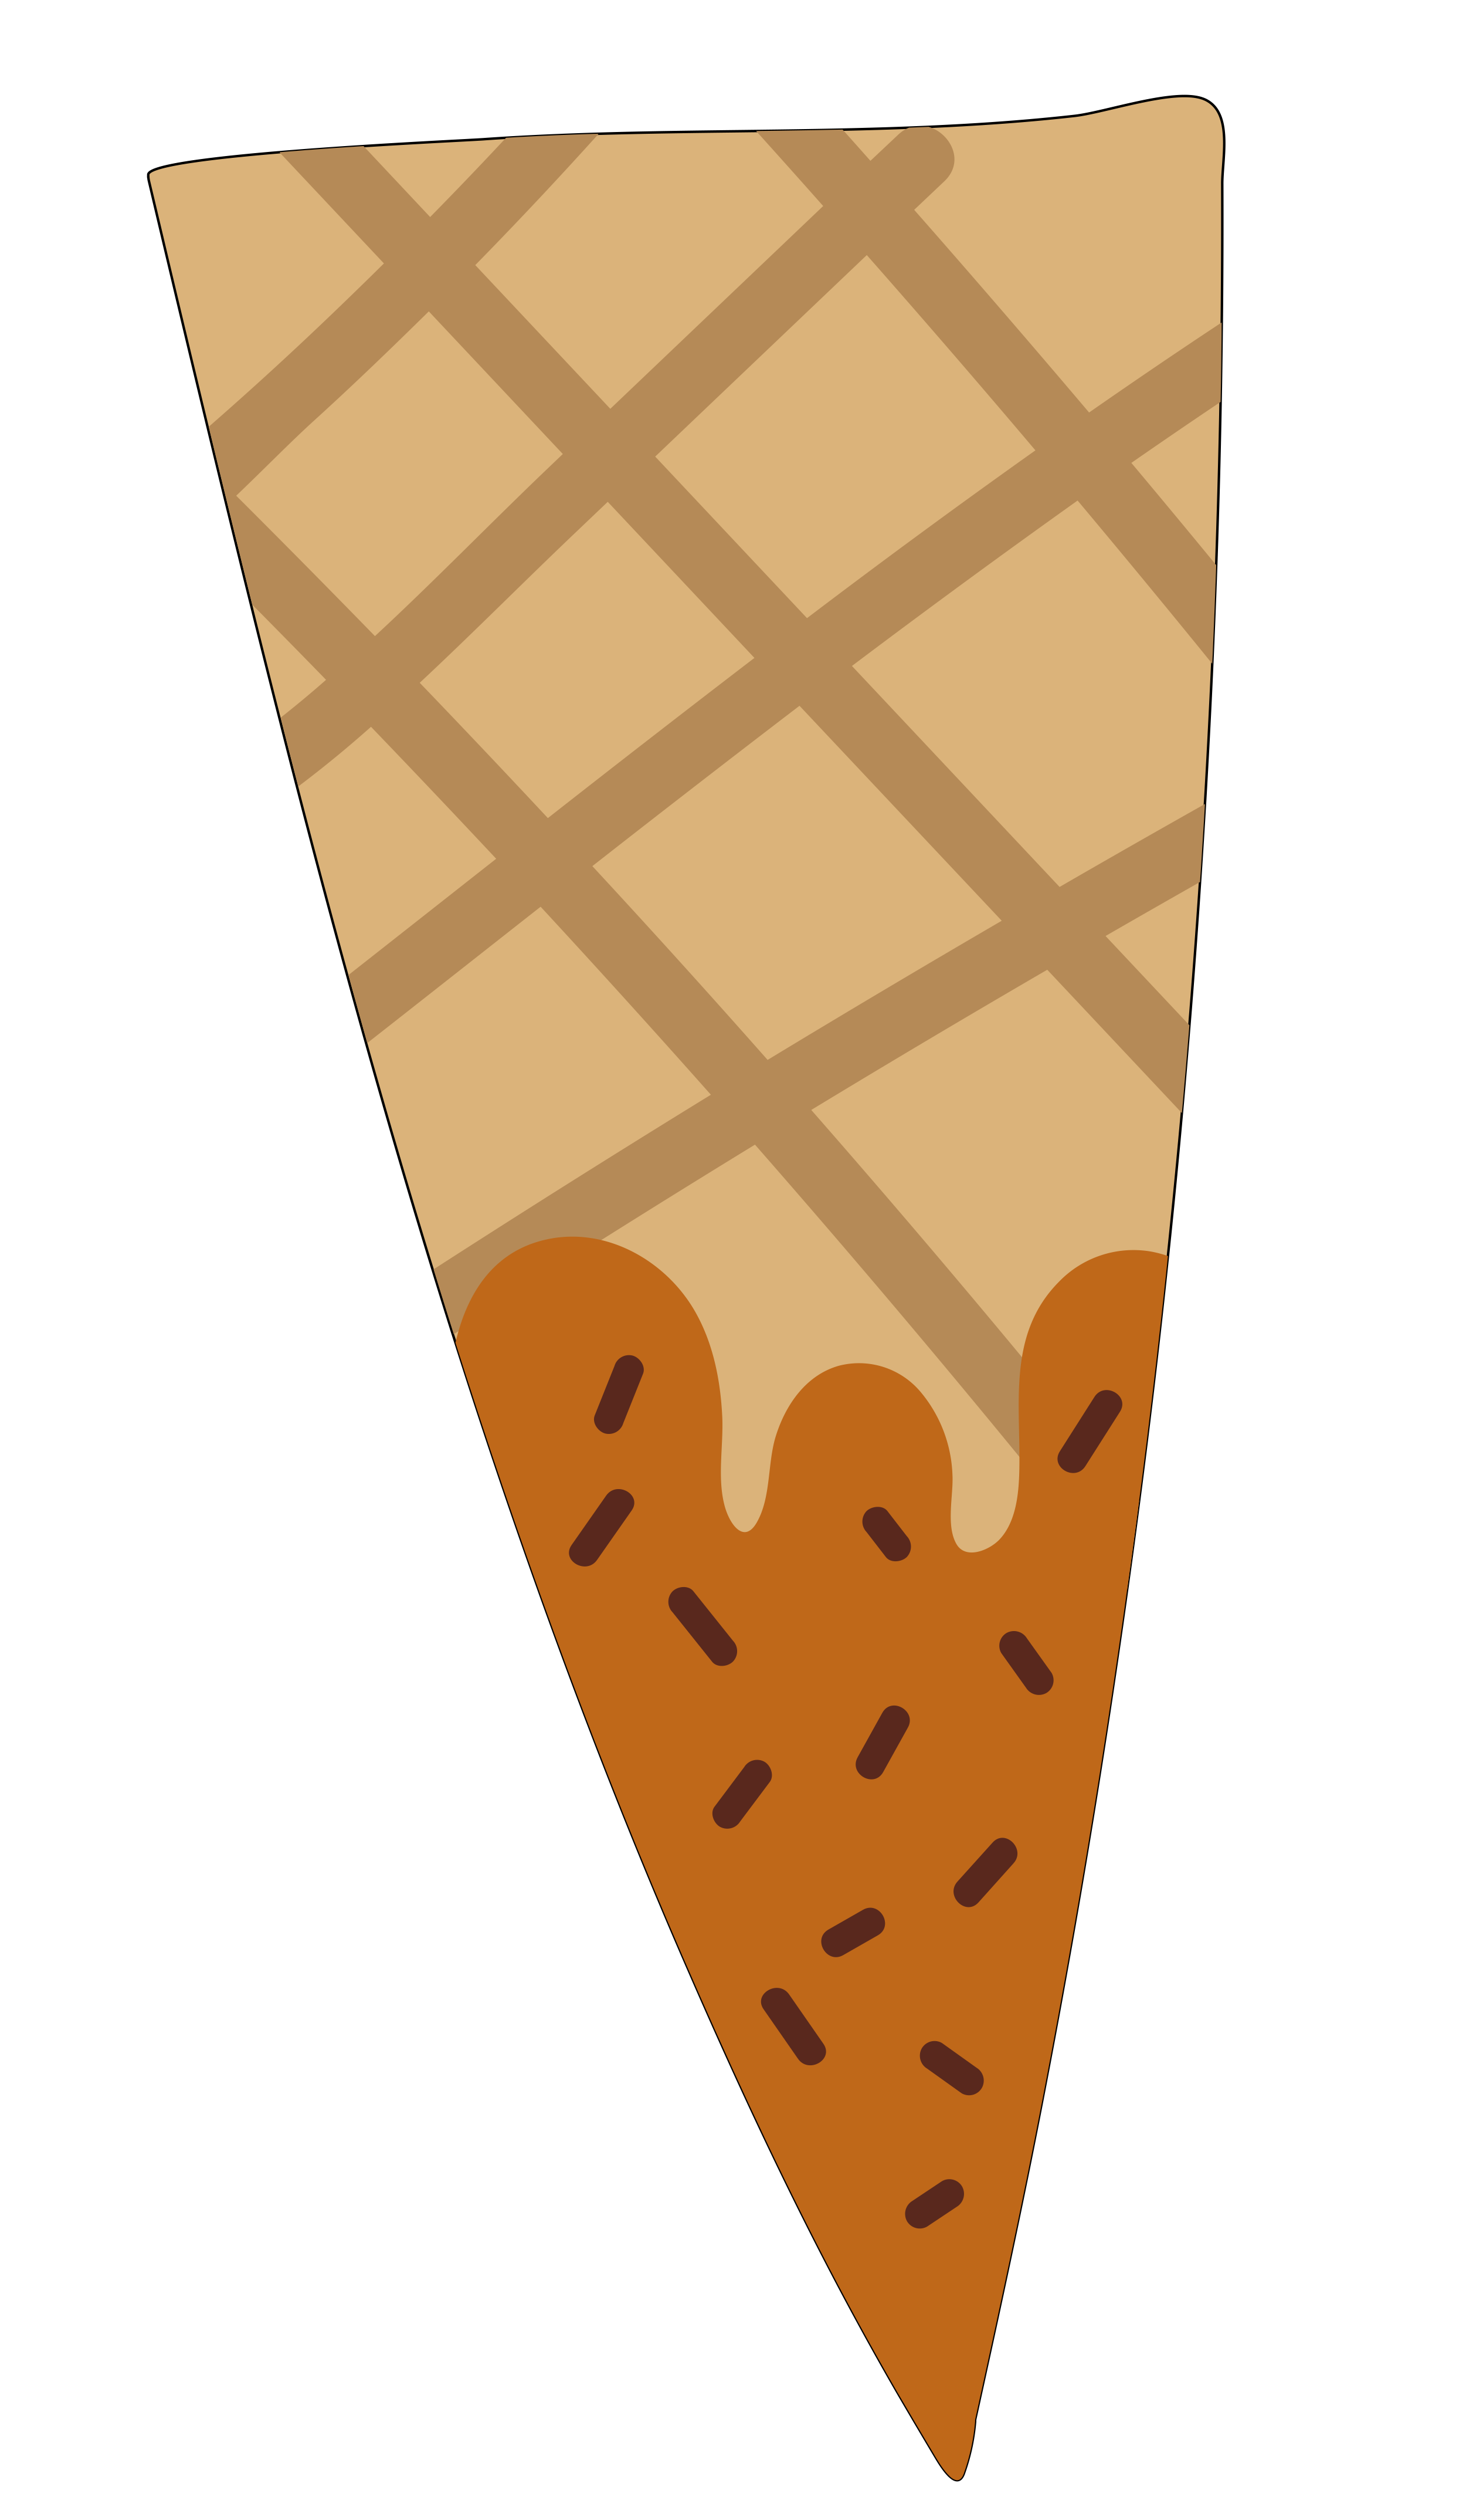 <svg id="Layer_1" data-name="Layer 1" xmlns="http://www.w3.org/2000/svg" xmlns:xlink="http://www.w3.org/1999/xlink" viewBox="0 0 297.23 506.65"><defs><style>.cls-1{fill:none;}.cls-2{fill:#dbb37a;stroke:#000;stroke-miterlimit:10;stroke-width:0.5px;}.cls-3{clip-path:url(#clip-path);}.cls-4{clip-path:url(#clip-path-2);}.cls-5{fill:#b58a57;}.cls-6{fill:#bf6819;}.cls-7{fill:#59281d;}</style><clipPath id="clip-path" transform="translate(8.48 10.59)"><path class="cls-1" d="M237.88,11.15a5.69,5.69,0,0,0-2.52-1.76c-5.82-2.1-19.68,2.8-26,3.51-39.9,4.47-80.13,1.95-119.92,4.73-5.37.37-67.81,3.11-67.86,7.17a5.35,5.35,0,0,0,.13,1.28C31.32,66.63,41,107.18,51.4,147.53c10.49,40.55,21.79,80.91,34.65,120.78s27.21,79.07,43.83,117.43c8.71,20.08,17.82,40,27.82,59.49q7.49,14.61,15.7,28.84c2.48,4.26,5,8.51,7.52,12.74.84,1.39,4.47,7.94,6,3.88a41.72,41.72,0,0,0,2.3-10.54c0-.12,0-.25,0-.37,4.76-21.62,9.47-43.24,13.67-65q6.41-33.14,11.68-66.47t9.44-66.79q4.16-33.47,7.18-67.06t4.93-67.27q1.91-33.69,2.69-67.43.62-26.68.52-53.36C239.4,21.91,240.83,14.75,237.88,11.15Z"/></clipPath><clipPath id="clip-path-2" transform="translate(8.48 10.59)"><path class="cls-1" d="M188.39,480A1930.33,1930.33,0,0,0,239.09,13.4c0-2.2-.17-4.65-1.76-6.17-1.43-1.37-3.59-1.55-5.57-1.64A955.34,955.34,0,0,0,112,7.47Q82.12,9.81,52.44,14C36,16.37,19.46,16,24.62,37.6c37.62,157,76.43,317,160.83,454.71Q186.94,486.13,188.39,480Z"/></clipPath></defs><title>conedrizzlecara</title><path class="cls-2" d="M237.88,11.15a5.69,5.69,0,0,0-2.52-1.76c-5.82-2.1-19.68,2.8-26,3.51-39.9,4.47-80.13,1.95-119.92,4.73-5.37.37-67.81,3.11-67.86,7.17a5.35,5.35,0,0,0,.13,1.28C31.32,66.63,41,107.18,51.4,147.53c10.49,40.55,21.79,80.91,34.65,120.78s27.21,79.07,43.83,117.43c8.71,20.08,17.82,40,27.82,59.49q7.49,14.61,15.7,28.84c2.48,4.26,5,8.51,7.52,12.74.84,1.39,4.47,7.94,6,3.88a41.72,41.72,0,0,0,2.3-10.54c0-.12,0-.25,0-.37,4.76-21.62,9.47-43.24,13.67-65q6.41-33.14,11.68-66.47t9.44-66.79q4.16-33.47,7.18-67.06t4.93-67.27q1.91-33.69,2.69-67.43.62-26.68.52-53.36C239.4,21.91,240.83,14.75,237.88,11.15Z" transform="translate(8.48 10.59)"/><g class="cls-3"><g class="cls-4"><path class="cls-5" d="M287.24,165.57q-32.35-41.85-66.34-82.36c17.46-12.13,35.17-23.86,53.25-35,7.27-4.48.6-16-6.71-11.48C248.72,48.26,230.39,60.43,212.33,73q-17.54-20.7-35.46-41.07L183,26.13c6.21-5.91-3.2-15.3-9.4-9.4L168,22Q154.38,6.66,140.52-8.5c-5.8-6.32-15.18,3.1-9.4,9.4q13.77,15,27.3,30.26L115.26,72.25,87.88,43.13q15-15.3,29.25-31.34c5.66-6.38-3.71-15.81-9.4-9.4q-14.12,15.88-29,31l-22.54-24c-5.87-6.24-15.26,3.17-9.4,9.4q11.28,12,22.57,24-5.06,5-10.2,9.93Q47.07,64.32,34.46,75.35c-1.53,1.33-3.22,2.92-5,4.63Q16.28,67,3,54.22c-6.18-5.91-15.6,3.48-9.4,9.4Q6.72,76.21,19.66,89c-6.9,6-14.44,11.21-21.38,11.59-8.51.46-8.57,13.76,0,13.29,11-.6,21.54-7.09,31.22-15.13q14.18,14.1,28.13,28.42a221.32,221.32,0,0,1-26,19.67c-7.21,4.57-.54,16.08,6.71,11.48a232.25,232.25,0,0,0,28.4-21.63Q79.54,150,92.12,163.43c-19.91,15.65-39.76,31.34-59.71,46.81-6.75,5.24,2.72,14.58,9.4,9.4,19.82-15.37,39.54-30.95,59.32-46.49q17.45,18.87,34.52,38.1-44.59,27.39-88.25,56.3c-7.1,4.71-.45,16.23,6.71,11.48q44.72-29.67,90.48-57.67,40.46,46.17,78.65,94.32c5.31,6.71,14.67-2.76,9.41-9.4Q195.47,259.35,156,214.33q23.79-14.43,47.85-28.41l55.47,59c5.88,6.24,15.27-3.17,9.41-9.4l-53.06-56.44q22.56-13,45.34-25.61,8.44,10.71,16.79,21.49C283.07,181.73,292.42,172.26,287.24,165.57ZM167.26,41.1q17.3,19.62,34.19,39.57-23.41,16.62-46.31,34L124.36,81.93ZM39.41,89.86c5.71-5.44,11-10.88,15.81-15.24C63.14,67.43,70.85,60,78.46,52.51l27.17,28.9-2.32,2.22C91.43,94.93,79.76,107,67.54,118.31Q53.59,104,39.41,89.86Zm37.21,37.91c10.66-9.94,20.95-20.33,31.41-30.28l6.71-6.39,29.74,31.63q-21,16.08-41.88,32.46Q89.72,141.39,76.62,127.77Zm70.53,76.42q-17.53-19.84-35.53-39.27,20.89-16.36,42-32.49l41,43.56Q170.73,189.9,147.15,204.19Zm59.2-35.05-42.1-44.78Q186.92,107.28,210,90.84q21.63,25.78,42.62,52.11Q229.37,155.83,206.35,169.14Z" transform="translate(8.48 10.59)"/></g></g><g class="cls-3"><path class="cls-6" d="M242,253.05c-5.08-4.58-10.51-8.94-17.44-10.08a21,21,0,0,0-18.3,6.14c-10.67,10.71-7.73,25-8.08,38.52-.12,4.55-.67,10.1-3.92,13.64-2,2.21-6.86,4.29-8.78,1.09-2.23-3.73-.62-10-.85-14.06a27.66,27.66,0,0,0-6.52-16.9,16.3,16.3,0,0,0-16.49-5.24c-6.72,1.88-10.87,8-12.83,14.34-1.7,5.54-.91,12.33-3.84,17.43-2.5,4.35-5.43.59-6.5-3.33-1.57-5.79-.2-12.32-.5-18.25-.37-7.3-1.83-14.73-5.49-21.15-5.93-10.4-18.23-17.35-30.3-14.59C87.14,244,82.9,259.53,82.43,273c-.6,17.32-.36,34.71-.53,52-.09,9.3,12.19,10.7,15.93,4.17,2.6,8.39,7.51,16.13,12.9,23.51a13.14,13.14,0,0,0,1.94,2.13q27.08,69.89,60.53,137.06c3.55,7.14,13.19,4.25,15.53-2a986.19,986.19,0,0,0,54.74-224.61,6,6,0,0,0-.16-2.21A7.3,7.3,0,0,0,242,253.05Z" transform="translate(8.48 10.59)"/></g><path class="cls-7" d="M140.12,321.88l-8-10c-1-1.28-3.17-1.05-4.24,0a3.06,3.06,0,0,0,0,4.24l8,10c1,1.28,3.17,1.05,4.24,0A3.06,3.06,0,0,0,140.12,321.88Z" transform="translate(8.48 10.59)"/><path class="cls-7" d="M166.49,376.41l-7,4c-3.36,1.92-.34,7.1,3,5.18l7-4C172.87,379.67,169.85,374.49,166.49,376.41Z" transform="translate(8.48 10.59)"/><path class="cls-7" d="M204.72,328.39l-5-7a3.09,3.09,0,0,0-4.11-1.08,3,3,0,0,0-1.07,4.1l5,7a3.09,3.09,0,0,0,4.11,1.08A3,3,0,0,0,204.72,328.39Z" transform="translate(8.48 10.59)"/><path class="cls-7" d="M186.59,432.49a3,3,0,0,0-4.1-1.08l-6,4a3.07,3.07,0,0,0-1.08,4.1,3,3,0,0,0,4.1,1.08l6-4A3.07,3.07,0,0,0,186.59,432.49Z" transform="translate(8.48 10.59)"/><path class="cls-7" d="M170.41,336.49l-5,9c-1.88,3.37,3.3,6.4,5.18,3l5-9C177.47,336.14,172.29,333.11,170.41,336.49Z" transform="translate(8.48 10.59)"/><path class="cls-7" d="M189.51,408.41l-7-5a3,3,0,0,0-4.1,1.08,3.06,3.06,0,0,0,1.08,4.1l7,5a3,3,0,0,0,4.1-1.08A3.06,3.06,0,0,0,189.51,408.41Z" transform="translate(8.48 10.59)"/><path class="cls-7" d="M146.51,346.41a3.07,3.07,0,0,0-4.1,1.08l-6,8c-1,1.29-.21,3.35,1.08,4.1a3.07,3.07,0,0,0,4.1-1.08l6-8C148.56,349.22,147.8,347.16,146.51,346.41Z" transform="translate(8.48 10.59)"/><path class="cls-7" d="M119.8,264.11a3.06,3.06,0,0,0-3.69,2.09l-4,10c-.61,1.52.66,3.28,2.09,3.69a3.06,3.06,0,0,0,3.69-2.09l4-10C122.5,266.28,121.23,264.52,119.8,264.11Z" transform="translate(8.48 10.59)"/><path class="cls-7" d="M192.77,362.78l-7.12,7.9c-2.58,2.86,1.65,7.11,4.25,4.24L197,367C199.59,364.16,195.36,359.9,192.77,362.78Z" transform="translate(8.48 10.59)"/><path class="cls-7" d="M175.37,300.69l-3.92-5.07c-1-1.28-3.19-1-4.24,0a3.09,3.09,0,0,0,0,4.24l3.92,5.07c1,1.28,3.2,1,4.24,0A3.08,3.08,0,0,0,175.37,300.69Z" transform="translate(8.48 10.59)"/><path class="cls-7" d="M158.47,403.57l-6.95-10c-2.18-3.15-7.38-.15-5.18,3l6.95,10C155.47,409.75,160.67,406.75,158.47,403.57Z" transform="translate(8.48 10.59)"/><path class="cls-7" d="M213.41,272.49l-7,11c-2.08,3.26,3.11,6.28,5.18,3l7-11C220.67,272.25,215.48,269.23,213.41,272.49Z" transform="translate(8.48 10.59)"/><path class="cls-7" d="M114.41,292.49q-3.5,5-7,10c-2.22,3.17,3,6.17,5.18,3q3.5-5,7-10C121.81,292.34,116.61,289.34,114.41,292.49Z" transform="translate(8.48 10.59)"/></svg>